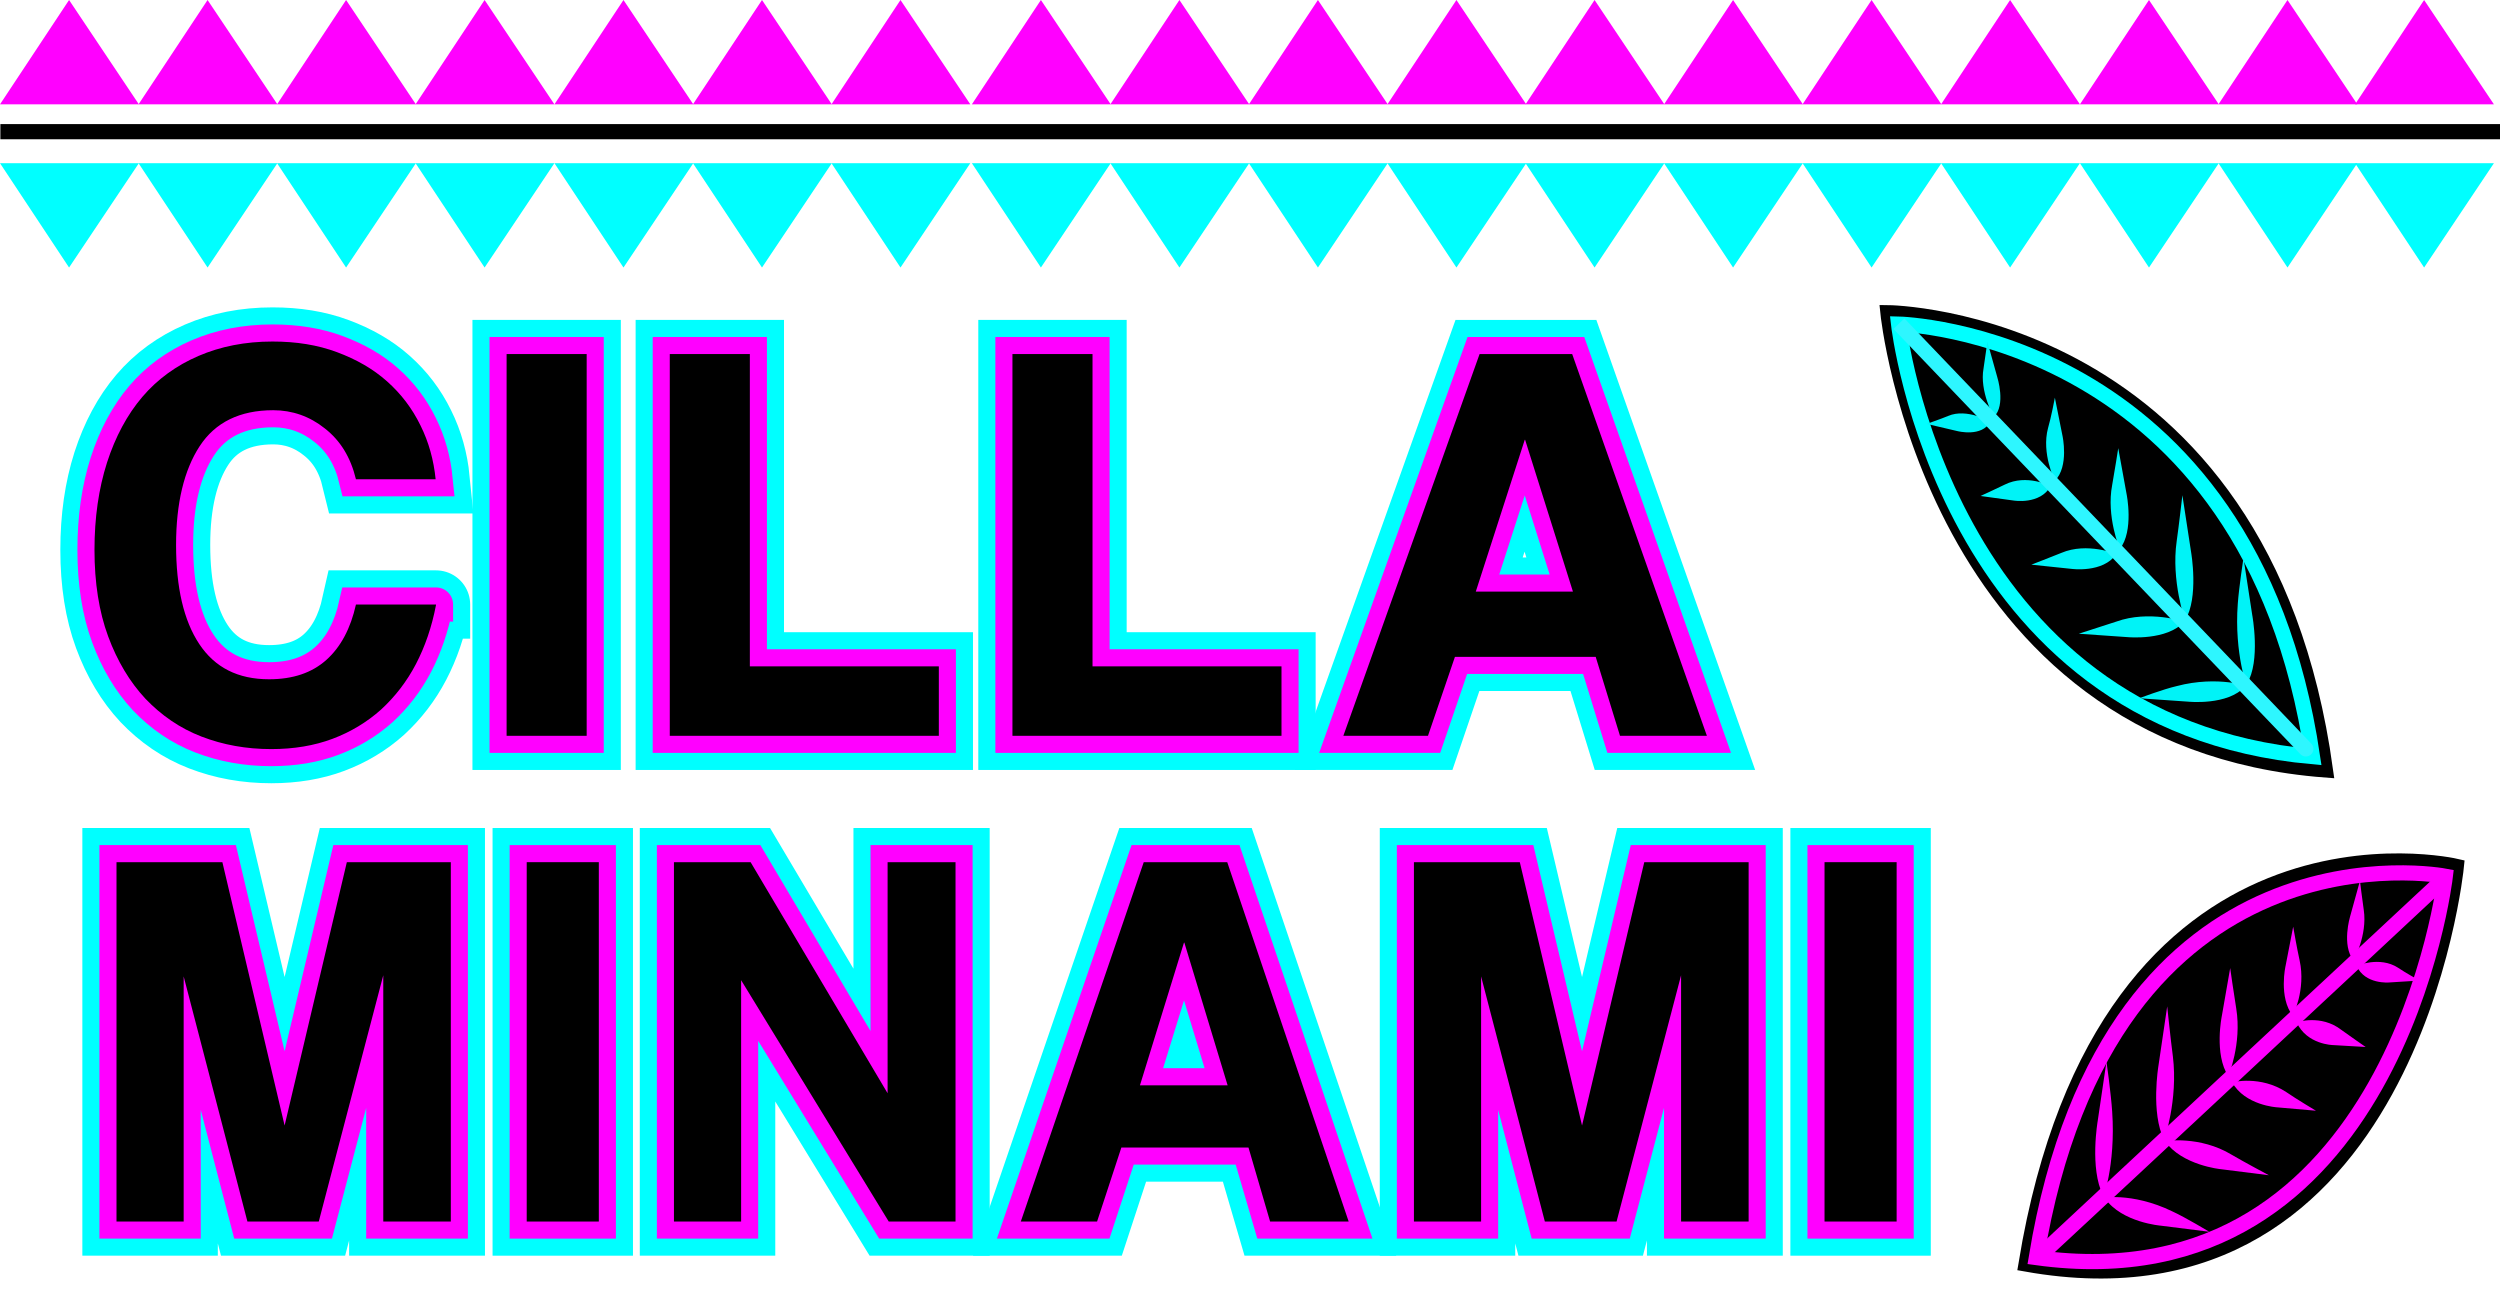 <?xml version="1.0" encoding="utf-8"?>
<!-- Generator: Adobe Illustrator 21.0.2, SVG Export Plug-In . SVG Version: 6.00 Build 0)  -->
<svg version="1.1" id="Lager_1" xmlns="http://www.w3.org/2000/svg" xmlns:xlink="http://www.w3.org/1999/xlink" x="0px" y="0px"
	 viewBox="0 0 658.8 341.7" style="enable-background:new 0 0 658.8 341.7;" xml:space="preserve">
<style type="text/css">
	.st0{stroke:#000000;stroke-width:4;stroke-miterlimit:10;}
	.st1{stroke:#00FFFF;stroke-width:4;stroke-miterlimit:10;}
	.st2{fill:#00F3F7;}
	.st3{stroke:#2EF6FF;stroke-width:4;stroke-miterlimit:10;}
	.st4{stroke:#FF00FF;stroke-width:4;stroke-miterlimit:10;}
	.st5{fill:#FF00FF;}
	.st6{fill:#00FFFF;}
	.st7{fill:#00FFFF;stroke:#00FFFF;stroke-width:18;stroke-linecap:square;stroke-miterlimit:2;}
	.st8{fill:#FF00FF;stroke:#FF00FF;stroke-width:9;stroke-miterlimit:2;}
	.st9{fill:#00FFFF;stroke:#00FFFF;stroke-width:18;stroke-miterlimit:10;}
	.st10{fill:#FF00FF;stroke:#FF00FF;stroke-width:9;stroke-miterlimit:10;}
</style>
<g id="LEAF1">
	<g>
		<path class="st0" d="M612.8,202.9C508.8,195,497.5,82.4,497.5,82.4S596.3,83.2,612.8,202.9L612.8,202.9L612.8,202.9z"/>
		<path class="st1" d="M609.4,199.4c-97.4-8.7-109.1-114-109.1-114S592.8,87.4,609.4,199.4L609.4,199.4L609.4,199.4z"/>
		<g>
			<g>
				<path class="st2" d="M591.6,180.9c-4.5,5.1-15,4-15,4l-12.9-0.9c0,0,6.4-2.4,9.9-3.2C584.5,177.9,593.3,181,591.6,180.9z"/>
				<path class="st2" d="M592.1,180.2c3.7-6,1.4-18.2,1.4-18.2l-2.3-15c0,0-1.2,7.9-1.5,12.1C588.7,172.3,592.4,182.2,592.1,180.2z"
					/>
			</g>
			<g>
				<path class="st2" d="M575.6,163.8c-4.5,5.1-14.9,4.1-14.9,4.1l-12.9-0.9c0,0,6.5-2.1,9.9-3.2
					C566.3,160.7,575.6,163.8,575.6,163.8z"/>
				<path class="st2" d="M575.8,163.5c3.7-6,1.6-18,1.6-18l-2.3-15c0,0-0.9,7.9-1.5,12.1C572.1,153,575.8,163.5,575.8,163.5z"/>
			</g>
			<g>
				<path class="st2" d="M557.7,146c-3.5,5.1-11.9,3.9-11.9,3.9l-10.5-1.1c0,0,5.2-2,7.9-3.1C550,142.8,557.7,146,557.7,146z"/>
				<path class="st2" d="M558.6,144.7c3.8-4.8,1.8-14.5,1.8-14.5l-2.2-12.1c0,0-1,6.4-1.6,9.7C555,136.1,558.6,144.7,558.6,144.7z"
					/>
			</g>
			<g>
				<path class="st2" d="M540.4,128.1c-2.8,5-9.8,3.8-9.8,3.8l-8.7-1.2c0,0,4.2-1.9,6.4-3C534.1,124.8,540.4,128.1,540.4,128.1z"/>
				<path class="st2" d="M541.5,126.7c3.8-3.8,2-11.9,2-11.9l-2-10c0,0-1,5.3-1.8,8C537.9,119.5,541.5,126.7,541.5,126.7z"/>
			</g>
			<g>
				<path class="st2" d="M524.5,111.1c-2.2,4.2-8.7,2.5-8.7,2.5l-8.1-1.9c0,0,3.8-1.3,5.7-2.1C518.3,107.5,524.5,111.1,524.5,111.1z
					"/>
				<path class="st2" d="M525.4,109.9c3.3-3.1,0.9-10.6,0.9-10.6l-2.6-9.3c0,0-0.6,4.6-1,7.1C521.6,103.1,525.4,109.9,525.4,109.9z"
					/>
			</g>
		</g>
		<path class="st3" d="M500.4,85.3c175.3,183.2,82.9,86.6,82.9,86.6L500.4,85.3z"/>
	</g>
</g>
<g id="LEAF2">
	<g>
		<path class="st0" d="M533.9,333.1c20.8-126.5,113.4-104.8,113.4-104.8S635.2,351.2,533.9,333.1L533.9,333.1L533.9,333.1z"/>
		<path class="st4" d="M536.6,331.4C556,213.7,644.4,230.9,644.4,230.9S631.2,344.5,536.6,331.4L536.6,331.4L536.6,331.4z"/>
		<g>
			<g>
				<path class="st5" d="M554.2,315c-3.6-7.1-1.4-19.7-1.4-19.7l2.3-15.6c0,0,1.2,8.6,1.5,13.2C557.6,307.2,553.9,317.1,554.2,315z"
					/>
				<path class="st5" d="M554.7,315.8c4.5,6.4,14.8,7.2,14.8,7.2l12.7,1.6c0,0-6.3-3.8-9.8-5.4C561.7,314,553,315.7,554.7,315.8z"/>
			</g>
			<g>
				<path class="st5" d="M570.3,300.4c-3.6-7.1-1.5-19.6-1.5-19.6l2.3-15.6c0,0,0.9,8.7,1.5,13.2C574,289.9,570.3,300.4,570.3,300.4
					z"/>
				<path class="st5" d="M570.5,300.7c4.5,6.4,14.7,7.4,14.7,7.4l12.7,1.6c0,0-6.4-3.4-9.8-5.4C579.7,299.2,570.5,300.7,570.5,300.7
					z"/>
			</g>
			<g>
				<path class="st5" d="M587.2,283.6c-3.8-5.8-1.7-15.9-1.7-15.9l2.2-12.6c0,0,1,7.1,1.6,10.7C590.8,275.1,587.2,283.6,587.2,283.6
					z"/>
				<path class="st5" d="M588.2,285.2c3.4,6.1,11.8,6.6,11.8,6.6l10.3,0.9c0,0-5.2-3.1-7.8-4.9C595.7,283.3,588.2,285.2,588.2,285.2
					z"/>
			</g>
			<g>
				<path class="st5" d="M604.2,267.7c-3.8-4.9-1.9-13.2-1.9-13.2l2-10.3c0,0,1,5.8,1.7,8.9C607.7,260.8,604.2,267.7,604.2,267.7z"
					/>
				<path class="st5" d="M605.2,269.4c2.7,5.9,9.6,6,9.6,6l8.6,0.5c0,0-4.2-2.9-6.4-4.5C611.6,267.2,605.2,269.4,605.2,269.4z"/>
			</g>
			<g>
				<path class="st5" d="M620.2,253.1c-3.2-4-0.9-11.6-0.9-11.6l2.6-9.4c0,0,0.6,5.1,1,7.7C623.9,246.5,620.2,253.1,620.2,253.1z"/>
				<path class="st5" d="M621,254.5c2.2,5,8.6,4.4,8.6,4.4l8-0.5c0,0-3.8-2.1-5.7-3.4C627.1,251.9,621,254.5,621,254.5z"/>
			</g>
		</g>
		<path class="st4" d="M644.6,231.1c-173.2,161.4-81.9,76.4-81.9,76.4L644.6,231.1z"/>
	</g>
</g>
<g id="FULL_x5F_IMAGE">
	<g>
		<polygon class="st5" points="36.6,27.5 0,27.5 18.2,0 		"/>
		<polygon class="st5" points="73.1,27.5 36.5,27.5 54.7,0 		"/>
		<polygon class="st5" points="109.6,27.5 73,27.5 91.2,0 		"/>
		<polygon class="st5" points="146.1,27.5 109.5,27.5 127.7,0 		"/>
		<polygon class="st5" points="182.7,27.5 146.1,27.5 164.3,0 		"/>
		<polygon class="st5" points="219.2,27.5 182.6,27.5 200.8,0 		"/>
		<polygon class="st5" points="255.7,27.5 219.1,27.5 237.3,0 		"/>
		<polygon class="st5" points="292.7,27.5 256.1,27.5 274.3,0 		"/>
		<polygon class="st5" points="329.2,27.5 292.6,27.5 310.8,0 		"/>
		<polygon class="st5" points="365.7,27.5 329.1,27.5 347.3,0 		"/>
		<polygon class="st5" points="402.2,27.5 365.6,27.5 383.8,0 		"/>
		<polygon class="st6" points="18.2,70.5 0,43 36.6,43 		"/>
		<polygon class="st6" points="54.7,70.5 36.5,43 73.1,43 		"/>
		<polygon class="st6" points="91.2,70.5 73,43 109.6,43 		"/>
		<polygon class="st6" points="127.7,70.5 109.5,43 146.1,43 		"/>
		<polygon class="st6" points="164.3,70.5 146.1,43 182.7,43 		"/>
		<polygon class="st6" points="200.8,70.5 182.6,43 219.2,43 		"/>
		<polygon class="st6" points="237.3,70.5 219.1,43 255.7,43 		"/>
		<polygon class="st6" points="274.3,70.5 256.1,43 292.7,43 		"/>
		<polygon class="st6" points="310.8,70.5 292.6,43 329.2,43 		"/>
		<polygon class="st6" points="347.3,70.5 329.1,43 365.7,43 		"/>
		<polygon class="st6" points="383.8,70.5 365.6,43 402.2,43 		"/>
		<rect x="0.1" y="32.7" width="658.7" height="4"/>
		<polygon class="st5" points="438.6,27.5 402,27.5 420.2,0 		"/>
		<polygon class="st5" points="475.1,27.5 438.5,27.5 456.7,0 		"/>
		<polygon class="st5" points="511.6,27.5 475,27.5 493.2,0 		"/>
		<polygon class="st5" points="548.1,27.5 511.5,27.5 529.7,0 		"/>
		<polygon class="st5" points="584.7,27.5 548.1,27.5 566.3,0 		"/>
		<polygon class="st5" points="621.2,27.5 584.6,27.5 602.8,0 		"/>
		<polygon class="st6" points="420.2,70.5 402,43 438.6,43 		"/>
		<polygon class="st6" points="456.7,70.5 438.5,43 475.1,43 		"/>
		<polygon class="st6" points="493.2,70.5 475,43 511.6,43 		"/>
		<polygon class="st6" points="529.7,70.5 511.5,43 548.1,43 		"/>
		<polygon class="st6" points="566.3,70.5 548.1,43 584.7,43 		"/>
		<polygon class="st6" points="602.8,70.5 584.6,43 621.2,43 		"/>
		<polygon class="st5" points="657.2,27.5 620.6,27.5 638.8,0 		"/>
		<polygon class="st6" points="638.8,70.5 620.6,43 657.2,43 		"/>
	</g>
	<g>
		<g>
			<path class="st7" d="M101,321.9V257l-17,64.9H65.2l-16.8-64.6v64.6H30.7v-94.7h27.9L75,296.6l16.4-69.4h27.4v94.7H101L101,321.9z
				"/>
			<path class="st7" d="M138.8,321.9v-94.7h19v94.7H138.8z"/>
			<path class="st7" d="M234.2,321.9l-38.9-63.6v63.6h-17.7v-94.7h20.2l36.1,60.9v-60.9h17.9v94.7H234.2L234.2,321.9z"/>
			<path class="st7" d="M334.7,321.9l-5.7-19.5h-33.5l-6.4,19.5H269l32.4-94.7h22l32,94.7H334.7z M312.1,248.4H312L300.4,286h23.1
				L312.1,248.4z"/>
			<path class="st7" d="M443,321.9V257l-17,64.9h-18.9l-16.8-64.6v64.6h-17.7v-94.7h27.9l16.4,69.4l16.4-69.4h27.5v94.7H443
				L443,321.9z"/>
			<path class="st7" d="M480.8,321.9v-94.7h19v94.7H480.8z"/>
		</g>
		<g>
			<path class="st8" d="M101,321.9V257l-17,64.9H65.2l-16.8-64.6v64.6H30.7v-94.7h27.9L75,296.6l16.4-69.4h27.4v94.7H101L101,321.9z
				"/>
			<path class="st8" d="M138.8,321.9v-94.7h19v94.7H138.8z"/>
			<path class="st8" d="M234.2,321.9l-38.9-63.6v63.6h-17.7v-94.7h20.2l36.1,60.9v-60.9h17.9v94.7H234.2L234.2,321.9z"/>
			<path class="st8" d="M334.7,321.9l-5.7-19.5h-33.5l-6.4,19.5H269l32.4-94.7h22l32,94.7H334.7z M312.1,248.4H312L300.4,286h23.1
				L312.1,248.4z"/>
			<path class="st8" d="M443,321.9V257l-17,64.9h-18.9l-16.8-64.6v64.6h-17.7v-94.7h27.9l16.4,69.4l16.4-69.4h27.5v94.7H443
				L443,321.9z"/>
			<path class="st8" d="M480.8,321.9v-94.7h19v94.7H480.8z"/>
		</g>
		<g>
			<path d="M101,321.9V257l-17,64.9H65.2l-16.8-64.6v64.6H30.7v-94.7h27.9L75,296.6l16.4-69.4h27.4v94.7H101L101,321.9z"/>
			<path d="M138.8,321.9v-94.7h19v94.7H138.8z"/>
			<path d="M234.2,321.9l-38.9-63.6v63.6h-17.7v-94.7h20.2l36.1,60.9v-60.9h17.9v94.7H234.2L234.2,321.9z"/>
			<path d="M334.7,321.9l-5.7-19.5h-33.5l-6.4,19.5H269l32.4-94.7h22l32,94.7H334.7z M312.1,248.4H312L300.4,286h23.1L312.1,248.4z"
				/>
			<path d="M443,321.9V257l-17,64.9h-18.9l-16.8-64.6v64.6h-17.7v-94.7h27.9l16.4,69.4l16.4-69.4h27.5v94.7H443L443,321.9z"/>
			<path d="M480.8,321.9v-94.7h19v94.7H480.8z"/>
		</g>
	</g>
	<g>
		<g>
			<path class="st9" d="M114.9,159.4c-1.1,5.8-2.9,11-5.3,15.6s-5.5,8.6-9.2,12c-3.7,3.3-8,5.9-12.8,7.7s-10.2,2.7-16.1,2.7
				c-6.6,0-12.7-1.1-18.4-3.3s-10.6-5.6-14.8-10c-4.1-4.4-7.4-9.9-9.8-16.4s-3.6-14.1-3.6-22.8c0-8.5,1.1-16.1,3.3-23
				c2.2-6.8,5.3-12.6,9.3-17.3c4-4.7,9-8.3,14.8-10.8S64.6,90,71.8,90c6.3,0,11.9,0.9,17,2.8s9.5,4.4,13.2,7.7
				c3.7,3.3,6.6,7.1,8.8,11.6c2.2,4.4,3.5,9.2,4,14.2h-21c-1.4-5.8-4.1-10.2-8.2-13.4c-4-3.2-8.6-4.8-13.6-4.8
				c-8.8,0-15.3,3.2-19.4,9.5c-4.1,6.3-6.2,15-6.2,26c0,11.2,2,19.9,6.1,26.1c4.1,6.2,10.2,9.3,18.4,9.3c6.3,0,11.3-1.7,15.1-5.1
				c3.8-3.4,6.4-8.3,7.8-14.6h21.1C114.9,159.3,114.9,159.4,114.9,159.4z"/>
			<path class="st9" d="M133.5,193.9V93.3h21.1v100.6H133.5z"/>
			<path class="st9" d="M176.5,193.9V93.3h21.1v82.3h49.8v18.3H176.5L176.5,193.9z"/>
			<path class="st9" d="M266.8,193.9V93.3h21.1v82.3h49.8v18.3H266.8L266.8,193.9z"/>
			<path class="st9" d="M426.9,193.9l-6.4-20.8h-37.1l-7.1,20.8H354l35.9-100.6h24.4l35.5,100.6H426.9z M401.9,115.9h-0.1l-12.9,40
				h25.6L401.9,115.9z"/>
		</g>
		<g>
			<path class="st10" d="M114.9,159.4c-1.1,5.8-2.9,11-5.3,15.6s-5.5,8.6-9.2,12c-3.7,3.3-8,5.9-12.8,7.7s-10.2,2.7-16.1,2.7
				c-6.6,0-12.7-1.1-18.4-3.3s-10.6-5.6-14.8-10c-4.1-4.4-7.4-9.9-9.8-16.4s-3.6-14.1-3.6-22.8c0-8.5,1.1-16.1,3.3-23
				c2.2-6.8,5.3-12.6,9.3-17.3c4-4.7,9-8.3,14.8-10.8S64.6,90,71.8,90c6.3,0,11.9,0.9,17,2.8s9.5,4.4,13.2,7.7
				c3.7,3.3,6.6,7.1,8.8,11.6c2.2,4.4,3.5,9.2,4,14.2h-21c-1.4-5.8-4.1-10.2-8.2-13.4c-4-3.2-8.6-4.8-13.6-4.8
				c-8.8,0-15.3,3.2-19.4,9.5c-4.1,6.3-6.2,15-6.2,26c0,11.2,2,19.9,6.1,26.1c4.1,6.2,10.2,9.3,18.4,9.3c6.3,0,11.3-1.7,15.1-5.1
				c3.8-3.4,6.4-8.3,7.8-14.6h21.1C114.9,159.3,114.9,159.4,114.9,159.4z"/>
			<path class="st10" d="M133.5,193.9V93.3h21.1v100.6H133.5z"/>
			<path class="st10" d="M176.5,193.9V93.3h21.1v82.3h49.8v18.3H176.5L176.5,193.9z"/>
			<path class="st10" d="M266.8,193.9V93.3h21.1v82.3h49.8v18.3H266.8L266.8,193.9z"/>
			<path class="st10" d="M426.9,193.9l-6.4-20.8h-37.1l-7.1,20.8H354l35.9-100.6h24.4l35.5,100.6H426.9z M401.9,115.9h-0.1l-12.9,40
				h25.6L401.9,115.9z"/>
		</g>
		<g>
			<path d="M114.9,159.4c-1.1,5.8-2.9,11-5.3,15.6s-5.5,8.6-9.2,12c-3.7,3.3-8,5.9-12.8,7.7s-10.2,2.7-16.1,2.7
				c-6.6,0-12.7-1.1-18.4-3.3s-10.6-5.6-14.8-10c-4.1-4.4-7.4-9.9-9.8-16.4s-3.6-14.1-3.6-22.8c0-8.5,1.1-16.1,3.3-23
				c2.2-6.8,5.3-12.6,9.3-17.3c4-4.7,9-8.3,14.8-10.8S64.6,90,71.8,90c6.3,0,11.9,0.9,17,2.8s9.5,4.4,13.2,7.7
				c3.7,3.3,6.6,7.1,8.8,11.6c2.2,4.4,3.5,9.2,4,14.2h-21c-1.4-5.8-4.1-10.2-8.2-13.4c-4-3.2-8.6-4.8-13.6-4.8
				c-8.8,0-15.3,3.2-19.4,9.5c-4.1,6.3-6.2,15-6.2,26c0,11.2,2,19.9,6.1,26.1c4.1,6.2,10.2,9.3,18.4,9.3c6.3,0,11.3-1.7,15.1-5.1
				c3.8-3.4,6.4-8.3,7.8-14.6h21.1C114.9,159.3,114.9,159.4,114.9,159.4z"/>
			<path d="M133.5,193.9V93.3h21.1v100.6H133.5z"/>
			<path d="M176.5,193.9V93.3h21.1v82.3h49.8v18.3H176.5L176.5,193.9z"/>
			<path d="M266.8,193.9V93.3h21.1v82.3h49.8v18.3H266.8L266.8,193.9z"/>
			<path d="M426.9,193.9l-6.4-20.8h-37.1l-7.1,20.8H354l35.9-100.6h24.4l35.5,100.6H426.9z M401.9,115.9h-0.1l-12.9,40h25.6
				L401.9,115.9z"/>
		</g>
	</g>
</g>
</svg>
